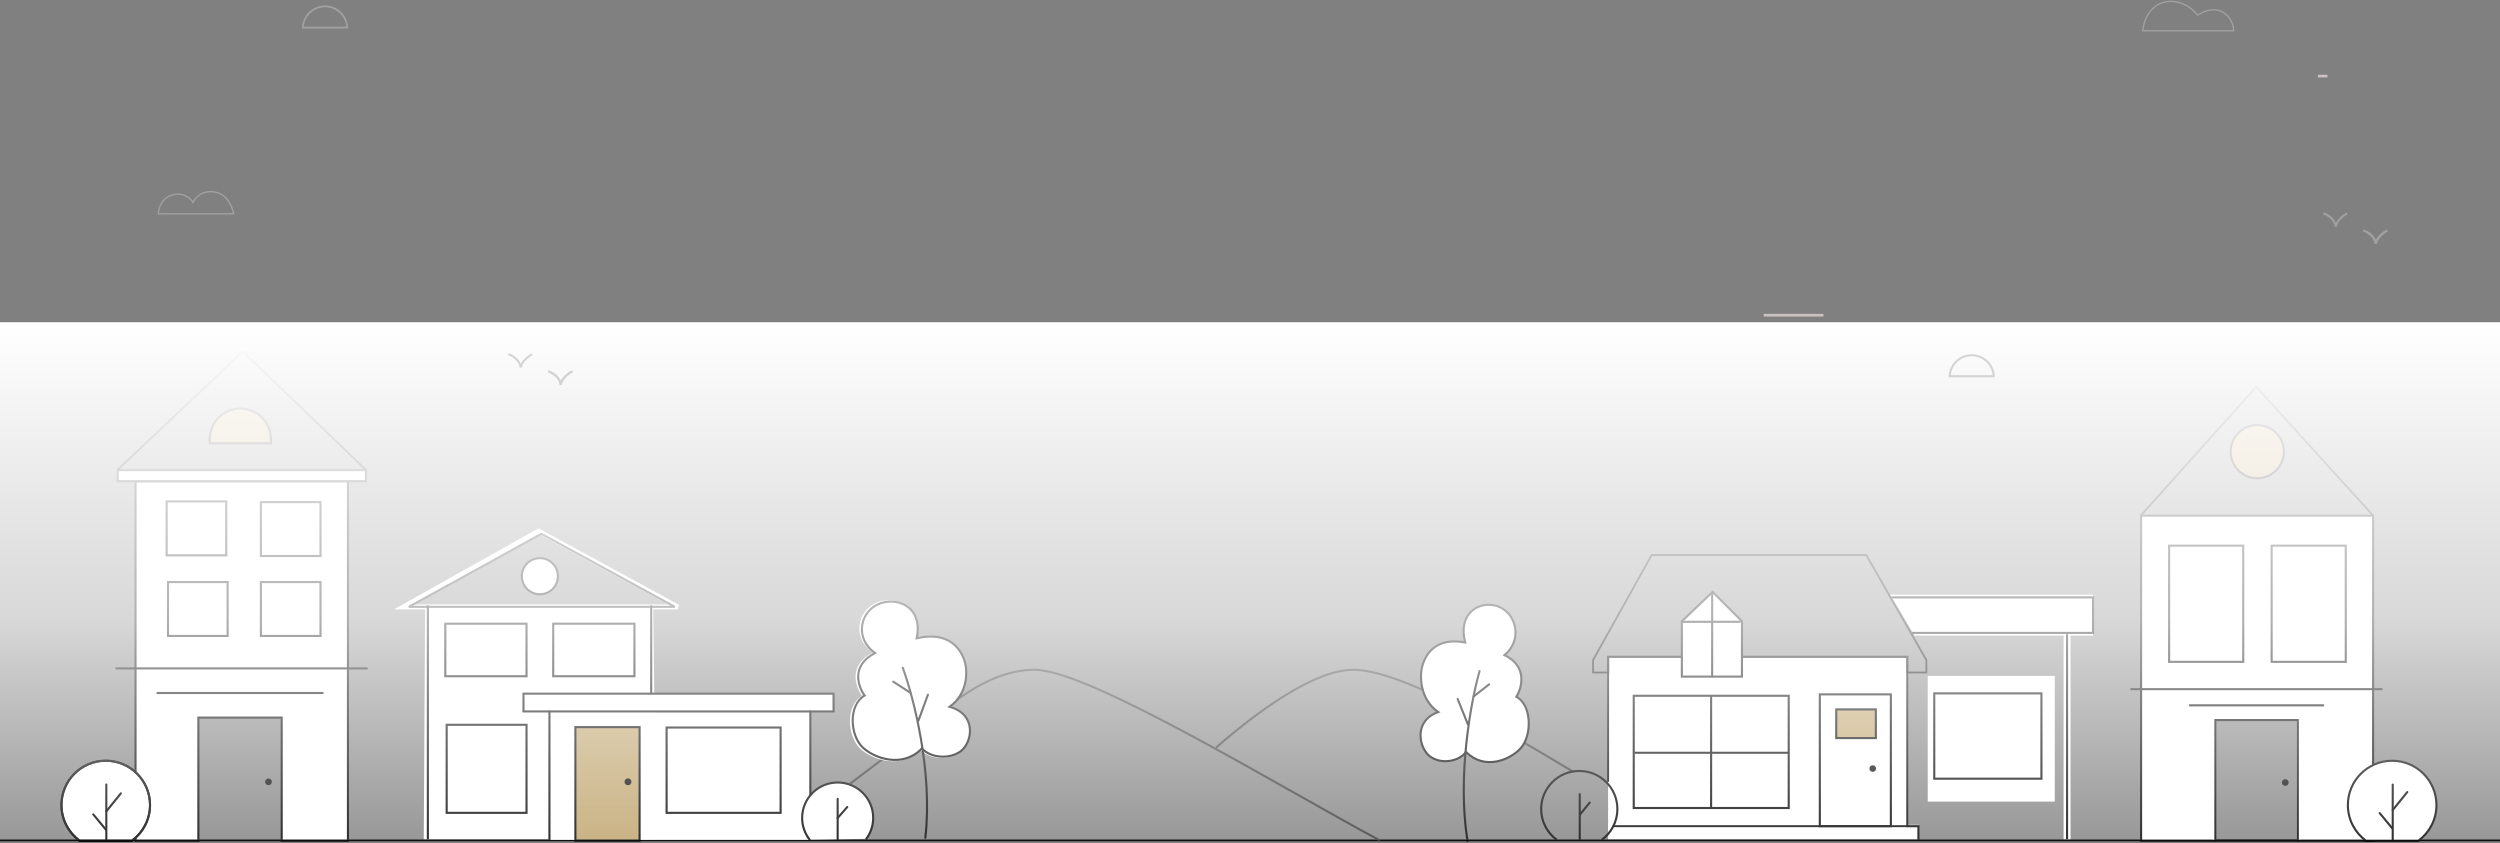 <svg width="1800" height="607" viewBox="0 0 1800 607" fill="none" xmlns="http://www.w3.org/2000/svg">
<rect x="0" y="0" width="1800" height="607" fill="#808080" stroke="none"/>
<path d="M1806 605H-6" stroke="black" stroke-width="1.3"/>
<path d="M993.577 605.166C923.425 567.629 784.086 482.225 744.949 482.225C705.812 482.225 672.947 517.632 650.818 534.843L611.968 564.349" stroke="#343434" stroke-width="1.5"/>
<path d="M1133.24 556.006C1072.34 519.125 1006.04 482.241 974.386 482.241C946.158 482.241 904.881 512.636 875.554 538.303" stroke="#343434" stroke-width="1.5"/>
<path d="M628.328 469.837C610.538 478.986 615.833 494.403 620.704 500.969C608.632 507.958 609.903 530.195 619.433 539.089C627.998 547.083 648.659 554.338 662.637 539.725C668.99 546.714 682.968 547.984 691.227 541.631C699.487 535.277 703.299 514.946 682.968 509.228C696.945 499.063 695.675 482.544 694.404 477.461C693.133 472.378 686.78 452.682 658.825 459.036C663.907 435.528 643.576 427.904 630.234 434.257C616.892 440.611 613.715 459.671 628.328 469.837Z" fill="white"/>
<path d="M630.018 470.181C612.53 479.174 617.735 494.331 622.523 500.785C610.656 507.655 611.905 529.515 621.274 538.259C629.693 546.117 650.004 553.249 663.745 538.884C669.991 545.754 683.731 547.003 691.851 540.757C699.97 534.512 703.717 514.525 683.731 508.904C697.472 498.911 696.223 482.672 694.973 477.675C693.724 472.679 687.479 453.317 659.997 459.563C664.994 436.454 645.008 428.959 631.892 435.204C618.776 441.45 615.653 460.187 630.018 470.181Z" fill="white" stroke="black" stroke-width="1.52" stroke-linecap="round"/>
<path d="M650.004 480.798C657.707 501.825 671.739 555.747 666.243 603.214" stroke="black" stroke-width="1.52" stroke-linecap="round"/>
<path d="M668.116 500.16L661.246 518.897" stroke="black" stroke-width="1.52" stroke-linecap="round"/>
<path d="M643.134 490.792L655.625 498.911" stroke="black" stroke-width="1.52" stroke-linecap="round"/>
<path d="M470.317 436.016L306.091 437.023L305.107 604.199H472.307L470.317 436.016Z" fill="white"/>
<path d="M583.446 512.73H395.1V604.69H583.446V512.73Z" fill="white"/>
<path d="M488.044 436.999H290.354L387.724 382.413L488.044 436.999Z" stroke="white" stroke-width="3.52" stroke-linecap="round"/>
<path d="M485.854 436.914H294.354L389.854 384.414L485.854 436.914Z" stroke="#282828" stroke-width="1.52" stroke-linecap="round"/>
<circle cx="388.707" cy="414.869" r="13.009" fill="white" stroke="black" stroke-width="1.52"/>
<rect x="320.62" y="449.07" width="58.475" height="37.821" stroke="black" stroke-width="1.52"/>
<rect x="398.319" y="449.07" width="58.475" height="37.821" stroke="black" stroke-width="1.52"/>
<path d="M308.058 436.507L308.058 603.707" stroke="black" stroke-width="1.52" stroke-linecap="round"/>
<path d="M468.865 436.507V499.944" stroke="black" stroke-width="1.52" stroke-linecap="round"/>
<path d="M600.166 499.453H376.905V512.239H600.166V499.453Z" fill="white" stroke="black" stroke-width="1.52" stroke-linecap="round"/>
<path d="M460.505 523.55H414.279V605.183H460.505V523.55Z" fill="#BEA269" stroke="black" stroke-width="1.52" stroke-linecap="round"/>
<circle cx="452.145" cy="562.89" r="2.459" fill="black"/>
<path d="M395.592 512.239V604.691" stroke="black" stroke-width="1.52" stroke-linecap="round"/>
<rect x="479.952" y="523.818" width="82.08" height="61.426" stroke="black" stroke-width="1.52"/>
<rect x="1387.97" y="486.667" width="91.468" height="90.484" fill="white"/>
<rect x="1392.67" y="499.23" width="77.162" height="61.426" stroke="black" stroke-width="1.52"/>
<rect x="321.604" y="521.851" width="57.492" height="63.393" stroke="black" stroke-width="1.52"/>
<path d="M583.446 512.239V572.234" stroke="black" stroke-width="1.52" stroke-linecap="round"/>
<path d="M603.116 563.401C588.993 563.401 577.544 574.815 577.544 588.895C577.544 594.791 579.552 600.22 582.924 604.538L623.748 603.959C626.854 599.739 628.688 594.53 628.688 588.895C628.688 574.815 617.239 563.401 603.116 563.401Z" fill="white"/>
<path d="M582.924 604.538C579.552 600.22 577.544 594.791 577.544 588.895C577.544 574.815 588.993 563.401 603.116 563.401C617.239 563.401 628.688 574.815 628.688 588.895C628.688 594.53 626.854 599.739 623.748 603.959" stroke="black" stroke-width="1.52" stroke-linecap="round"/>
<path d="M603.116 575.185V604.69" stroke="black" stroke-width="1.52" stroke-linecap="round"/>
<path d="M603.116 588.954L610.001 581.086" stroke="black" stroke-width="1.52" stroke-linecap="round"/>
<path d="M1373.71 472.897H1157.83V604.198H1381.58V593.871H1373.71V472.897Z" fill="white"/>
<path d="M1147.01 484.208H1157.97V472.868H1373.29V484.208H1386.99V475.23L1343.7 399.625H1189.2L1147.01 475.23V484.208Z" stroke="black" stroke-width="1.3" stroke-linecap="round"/>
<path d="M1161.72 594.855H1373.22V472.897H1157.83V562.398" stroke="black" stroke-width="1.4" stroke-linecap="round"/>
<path d="M1210.94 447.306V487.158H1254.21V447.306L1233.08 426.18L1210.94 447.306Z" fill="white" stroke="black" stroke-width="1.52" stroke-linecap="round"/>
<path d="M1232.75 427.812V486.954M1252.62 447.684H1211.93" stroke="black" stroke-width="1.52" stroke-linecap="round"/>
<rect x="1176.29" y="500.962" width="111.586" height="80.807" stroke="black" stroke-width="1.52"/>
<path d="M1232 501.148V581.11" stroke="black" stroke-width="1.52" stroke-linecap="round"/>
<path d="M1177.5 542H1287.32" stroke="black" stroke-width="1.52" stroke-linecap="round"/>
<path d="M1361.42 499.944H1310.27V594.855H1361.42V499.944Z" stroke="black" stroke-width="1.52" stroke-linecap="round"/>
<path d="M1322.09 531.418V510.764H1350.61V531.418H1322.09Z" fill="#BEA269" stroke="black" stroke-width="1.52" stroke-linecap="round"/>
<circle cx="1348.37" cy="553.366" r="2.366" fill="black"/>
<path d="M1373.22 594.855H1381.26V604.81" stroke="black" stroke-width="1.52" stroke-linecap="round"/>
<path d="M1153.2 604.738C1160.06 599.749 1164.52 591.659 1164.52 582.528C1164.52 567.372 1152.23 555.086 1137.08 555.086C1121.92 555.086 1109.63 567.372 1109.63 582.528C1109.63 591.659 1114.09 599.749 1120.95 604.738" stroke="black" stroke-width="1.52"/>
<path d="M1137.42 571.208V604.825" stroke="black" stroke-width="1.52"/>
<path d="M1137.42 586.645L1144.97 577.383" stroke="black" stroke-width="1.52"/>
<path d="M1083.26 471.682C1099.92 479.754 1095.88 495.031 1091.78 501.661C1103.13 507.899 1103.1 529.631 1094.87 538.752C1087.48 546.949 1069.04 555.001 1055.57 541.423C1050.14 548.536 1037.47 550.438 1029.63 544.638C1021.78 538.839 1017.28 519.205 1035.5 512.667C1022.26 503.424 1022.58 487.264 1023.47 482.25C1024.37 477.236 1029.16 457.739 1054.94 462.604C1049.11 439.935 1067.24 431.539 1079.71 437.098C1092.18 442.656 1096.05 461.081 1083.26 471.682Z" fill="white" stroke="black" stroke-width="1.52" stroke-linecap="round"/>
<path d="M1065.29 483.174C1059.24 504.392 1049.03 558.528 1056.58 605.321" stroke="black" stroke-width="1.52" stroke-linecap="round"/>
<path d="M1049.51 503.244L1056.85 521.488" stroke="black" stroke-width="1.52" stroke-linecap="round"/>
<path d="M1072.17 492.749L1061.02 501.402" stroke="black" stroke-width="1.52" stroke-linecap="round"/>
<path d="M1541.58 371.297V605.215H1594.41V518.173H1654.9V605.215H1708.63V371.297H1541.58Z" fill="white" stroke="black" stroke-width="1.52" stroke-linecap="round"/>
<circle cx="1625.24" cy="325.199" r="19.151" fill="#BEA269" stroke="black" stroke-width="1.52"/>
<rect x="1561.77" y="392.874" width="53.365" height="83.646" fill="white" stroke="black" stroke-width="1.52"/>
<rect x="1635.58" y="392.874" width="53.365" height="83.646" fill="white" stroke="black" stroke-width="1.52"/>
<path d="M1654.9 603.247V517.68H1594.41V603.247" stroke="white" stroke-width="2.52" stroke-linecap="square"/>
<path d="M1654.41 518.443H1595.08V605.214H1654.41V518.443Z" stroke="black" stroke-width="1.52" stroke-linecap="round"/>
<circle cx="1645.4" cy="563.395" r="2.395" fill="black"/>
<path d="M1576.71 507.845H1672.76" stroke="black" stroke-width="1.52" stroke-linecap="round"/>
<path d="M1534.52 496.205H1714.78" stroke="black" stroke-width="1.52" stroke-linecap="round"/>
<path d="M1754.24 579.636C1754.24 562.025 1739.97 547.749 1722.35 547.749C1704.74 547.749 1690.47 562.025 1690.47 579.636C1690.47 590.157 1695.56 599.489 1703.42 605.298H1741.29C1749.15 599.489 1754.24 590.157 1754.24 579.636Z" fill="white" stroke="black" stroke-width="1.52"/>
<path d="M1722.76 564.89V604.882" stroke="black" stroke-width="1.52" stroke-linecap="round"/>
<path d="M1722.76 583.253L1733.24 570.283" stroke="black" stroke-width="1.52" stroke-linecap="round"/>
<path d="M1722.35 596.306L1713.36 585.424" stroke="black" stroke-width="1.52" stroke-linecap="round"/>
<path d="M250.522 346.514H97.583V605.181H142.825V516.664H202.82V605.181H250.522V346.514Z" fill="white" stroke="black" stroke-width="1.52" stroke-linecap="round"/>
<path fill-rule="evenodd" clip-rule="evenodd" d="M84.755 338.511H263.46V346.47H84.755L84.755 338.511Z" fill="white" stroke="#1C1C1C" stroke-width="1.52"/>
<path d="M151.075 316.141C151.075 304.005 160.914 294.166 173.05 294.166C185.186 294.166 195.025 304.005 195.025 316.141V319.201H151.075V316.141Z" fill="#BEA269" stroke="black" stroke-width="1.52"/>
<rect x="187.844" y="361.524" width="42.919" height="38.805" fill="white" stroke="black" stroke-width="1.52"/>
<rect x="187.844" y="419.072" width="42.919" height="38.805" fill="white" stroke="black" stroke-width="1.52"/>
<rect x="119.981" y="361.043" width="42.919" height="38.805" fill="white" stroke="black" stroke-width="1.52"/>
<rect x="120.965" y="419.072" width="42.919" height="38.805" fill="white" stroke="black" stroke-width="1.52"/>
<path d="M83.814 481.257H264.081" stroke="black" stroke-width="1.52" stroke-linecap="round"/>
<path d="M113.32 498.961H232.327" stroke="black" stroke-width="1.52" stroke-linecap="round"/>
<circle cx="193.32" cy="562.917" r="2.395" fill="black"/>
<path d="M108.023 579.603C108.023 561.992 93.747 547.716 76.136 547.716C58.526 547.716 44.249 561.992 44.249 579.603C44.249 590.124 49.344 599.456 57.205 605.264H95.068C102.928 599.456 108.023 590.124 108.023 579.603Z" fill="white" stroke="black" stroke-width="1.52"/>
<path d="M108.023 579.603C108.023 561.992 93.747 547.716 76.136 547.716C58.526 547.716 44.249 561.992 44.249 579.603C44.249 590.124 49.344 599.456 57.205 605.264H95.068C102.928 599.456 108.023 590.124 108.023 579.603Z" stroke="black" stroke-width="1.52"/>
<path d="M76.544 564.832V604.824" stroke="black" stroke-width="1.52" stroke-linecap="round"/>
<path d="M76.544 584.179L87.019 571.209" stroke="black" stroke-width="1.52" stroke-linecap="round"/>
<path d="M76.136 597.233L67.147 586.351" stroke="black" stroke-width="1.52" stroke-linecap="round"/>
<path d="M1506.98 428.146H1360.92L1378.63 457.652H1506.98V428.146Z" fill="white"/>
<path d="M1361.91 430.114H1506.98V455.686H1376.66" stroke="black" stroke-width="1.5"/>
<path d="M1488.29 456.669L1488.29 604.198" stroke="white" stroke-width="5"/>
<path d="M1488.29 456.669L1488.29 604.198" stroke="black" stroke-width="1.5"/>
<path d="M84.797 338.154L174.79 253.079L263.308 338.154" stroke="black" stroke-width="1.3"/>
<path d="M1541.5 371.075L1624.5 278.5L1708.5 371.075" stroke="black" stroke-width="1.3"/>
<rect y="232" width="1800" height="373" fill="url(#paint0_linear_12_34)"/>
<g opacity="0.584">
<path fill-rule="evenodd" clip-rule="evenodd" d="M1269.84 227.924H1312.88V225.968H1269.84V227.924Z" fill="#FFF0EF"/>
<path fill-rule="evenodd" clip-rule="evenodd" d="M1668.92 55.775H1675.76V53.818H1668.92V55.775Z" fill="#FFF0EF"/>
<path d="M394.818 267.351C397.562 268.265 403.189 271.467 403.738 276.957C404.287 272.565 409.456 268.723 411.971 267.351" stroke="#B8B8B8" stroke-width="1.5"/>
<path d="M394.818 267.351C397.562 268.265 403.189 271.467 403.738 276.957C404.287 272.565 409.456 268.723 411.971 267.351" stroke="#B8B8B8" stroke-width="1.5"/>
<path d="M366 255C368.745 255.915 374.371 259.117 374.92 264.606C375.469 260.215 380.638 256.372 383.154 255" stroke="#B8B8B8" stroke-width="1.5"/>
<path d="M168.286 154.003H114C114 150.417 116.054 142.657 124.27 140.31C131.606 138.214 137.475 142.755 138.942 145.689C140.409 143.081 144.811 136.397 155.081 138.353C163.772 140.009 167.145 148.787 168.286 154.003Z" stroke="#B8B8B8"/>
<path d="M1435.49 270.878H1403.77C1404.16 262.457 1411.11 255.75 1419.63 255.75C1428.15 255.75 1435.1 262.457 1435.49 270.878Z" stroke="#B8B8B8" stroke-width="1.5"/>
<path d="M249.977 19.913H218.047C218.388 11.39 225.405 4.585 234.012 4.585C242.619 4.585 249.636 11.39 249.977 19.913Z" stroke="#B8B8B8" stroke-width="1.3"/>
<path d="M1701.65 165.938C1704.39 166.852 1710.02 170.054 1710.57 175.544C1711.12 171.152 1716.28 167.31 1718.8 165.938" stroke="#B8B8B8" stroke-width="1.5"/>
<path d="M1701.65 165.938C1704.39 166.852 1710.02 170.054 1710.57 175.544C1711.12 171.152 1716.28 167.31 1718.8 165.938" stroke="#B8B8B8" stroke-width="1.5"/>
<path d="M1672.83 153.587C1675.57 154.502 1681.2 157.704 1681.75 163.193C1682.3 158.802 1687.47 154.959 1689.98 153.587" stroke="#B8B8B8" stroke-width="1.5"/>
<path d="M1608.27 22.167H1542.74C1545.67 -1.797 1569.15 -5.221 1582.35 10.918C1598 0.648 1608.27 12.875 1608.27 22.167Z" stroke="#B8B8B8"/>
</g>
<defs>
<linearGradient id="paint0_linear_12_34" x1="900" y1="232" x2="900" y2="605" gradientUnits="userSpaceOnUse">
<stop stop-color="white"/>
<stop offset="0.576" stop-color="white" stop-opacity="0.69"/>
<stop offset="1" stop-color="white" stop-opacity="0.19"/>
</linearGradient>
</defs>
</svg>
